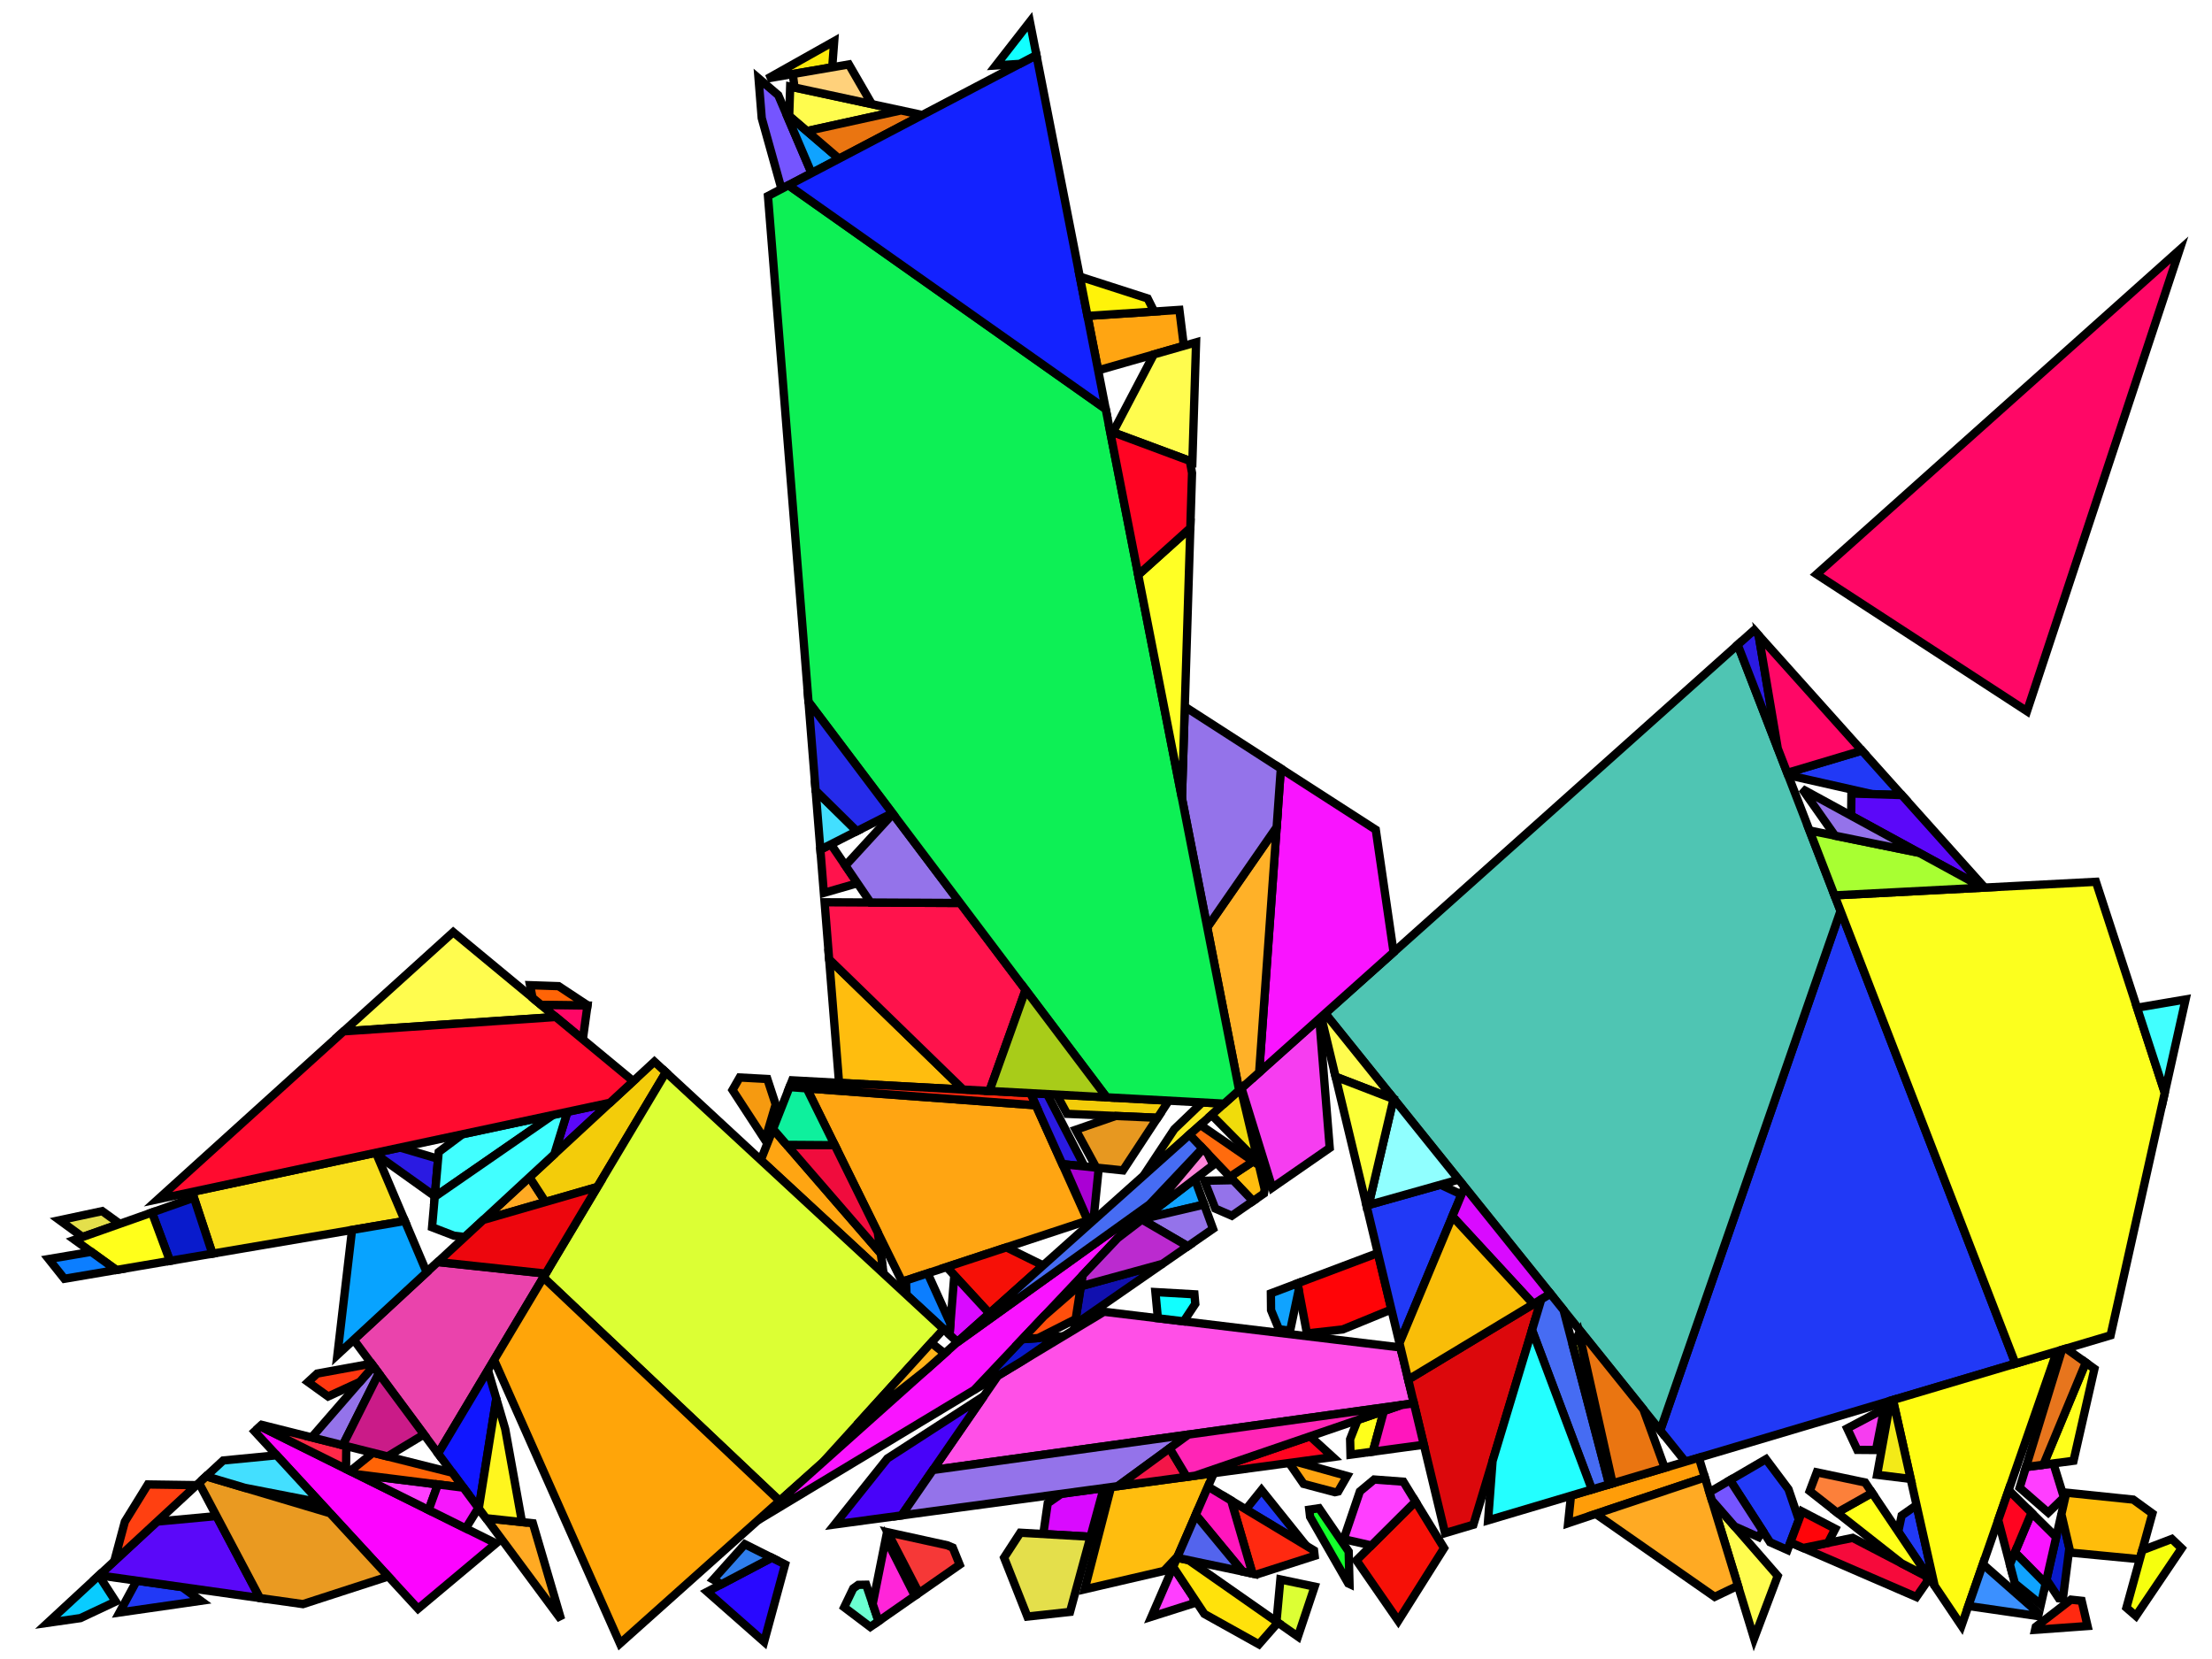 <?xml version="1.0" encoding="iso-8859-1" standalone="no"?>
<!DOCTYPE svg PUBLIC "-//W3C//DTD SVG 1.0//EN" "http://www.w3.org/TR/2001/REC-SVG-20010904/DTD/svg10.dtd">
<svg xmlns="http://www.w3.org/2000/svg" width="800" height="600">
<path style="fill:rgb(0, 0, 0);fill-opacity:0.0;fill-rule:evenodd;stroke:rgb(0, 0, 0);stroke-width:0.0;" d="M 0, 600 L 800, 600 L 800, 0 L 0, 0 z "/>
<path style="fill:rgb(255, 189, 14);fill-opacity:1.0;fill-rule:evenodd;stroke:rgb(0, 0, 0);stroke-width:3.0;" d="M 455.326, 421.428 L 457.38, 430.098 L 457.131, 431.641 L 453.175, 434.383 L 444.807, 425.617 L 453.255, 420.003 z "/>
<path style="fill:rgb(255, 189, 14);fill-opacity:1.0;fill-rule:evenodd;stroke:rgb(0, 0, 0);stroke-width:3.0;" d="M 348.348, 394.054 L 303.456, 391.63 L 299.874, 346.937 z "/>
<path style="fill:rgb(255, 189, 14);fill-opacity:1.0;fill-rule:evenodd;stroke:rgb(0, 0, 0);stroke-width:3.0;" d="M 425.958, 562.808 L 420.953, 568.141 L 392.284, 574.797 L 401.821, 537.82 L 438.99, 532.789 z "/>
<path style="fill:rgb(252, 4, 255);fill-opacity:1.0;fill-rule:evenodd;stroke:rgb(0, 0, 0);stroke-width:3.0;" d="M 179.381, 558.195 L 151.192, 581.806 L 92.096, 517.679 L 94.082, 515.842 z "/>
<path style="fill:rgb(255, 79, 231);fill-opacity:1.0;fill-rule:evenodd;stroke:rgb(0, 0, 0);stroke-width:3.0;" d="M 506.515, 487.332 L 511.358, 507.523 L 337.383, 531.654 L 360.918, 497.529 L 399.274, 474.415 z "/>
<path style="fill:rgb(255, 165, 18);fill-opacity:1.0;fill-rule:evenodd;stroke:rgb(0, 0, 0);stroke-width:3.0;" d="M 374.635, 399.741 L 393.389, 441.421 L 326.254, 463.554 L 291.764, 393.624 z "/>
<path style="fill:rgb(255, 165, 18);fill-opacity:1.0;fill-rule:evenodd;stroke:rgb(0, 0, 0);stroke-width:3.0;" d="M 428.157, 125.087 L 397.164, 133.945 L 393.308, 114.255 L 426.541, 112.075 z "/>
<path style="fill:rgb(255, 165, 18);fill-opacity:1.0;fill-rule:evenodd;stroke:rgb(0, 0, 0);stroke-width:3.0;" d="M 318.533, 453.316 L 319.565, 460.624 L 275.154, 419.546 L 279.57, 408.331 z "/>
<path style="fill:rgb(255, 165, 18);fill-opacity:1.0;fill-rule:evenodd;stroke:rgb(0, 0, 0);stroke-width:3.0;" d="M 487.197, 533.814 L 483.979, 539.408 L 482.779, 539.673 L 471.461, 536.67 L 466.228, 529.103 L 468.992, 528.729 z "/>
<path style="fill:rgb(246, 154, 16);fill-opacity:1.0;fill-rule:evenodd;stroke:rgb(0, 0, 0);stroke-width:3.0;" d="M 277.516, 390.229 L 280.536, 399.425 L 276.712, 412.313 L 264.914, 394.212 L 267.515, 389.689 z "/>
<path style="fill:rgb(255, 4, 7);fill-opacity:1.0;fill-rule:evenodd;stroke:rgb(0, 0, 0);stroke-width:3.0;" d="M 503.219, 473.589 L 485.63, 480.804 L 473.356, 482.186 L 472.645, 482.09 L 469.262, 464.129 L 498.322, 453.172 z "/>
<path style="fill:rgb(33, 57, 246);fill-opacity:1.0;fill-rule:evenodd;stroke:rgb(0, 0, 0);stroke-width:3.0;" d="M 472.398, 559.029 L 450.595, 545.897 L 456.24, 538.879 z "/>
<path style="fill:rgb(33, 57, 246);fill-opacity:1.0;fill-rule:evenodd;stroke:rgb(0, 0, 0);stroke-width:3.0;" d="M 65.849, 573.986 L 72.623, 578.954 L 43.214, 583.183 L 49.455, 571.674 z "/>
<path style="fill:rgb(33, 57, 246);fill-opacity:1.0;fill-rule:evenodd;stroke:rgb(0, 0, 0);stroke-width:3.0;" d="M 646.832, 538.595 L 650.589, 549.649 L 646.468, 560.575 L 640.162, 557.761 L 625.674, 535.326 L 638.69, 527.729 z "/>
<path style="fill:rgb(33, 57, 246);fill-opacity:1.0;fill-rule:evenodd;stroke:rgb(0, 0, 0);stroke-width:3.0;" d="M 687.816, 287.551 L 677.139, 287.221 L 646.687, 280.346 L 646.373, 279.532 L 673.4, 271.46 z "/>
<path style="fill:rgb(33, 57, 246);fill-opacity:1.0;fill-rule:evenodd;stroke:rgb(0, 0, 0);stroke-width:3.0;" d="M 528.572, 432.007 L 506.139, 485.765 L 494.206, 436.01 L 520.994, 428.464 z "/>
<path style="fill:rgb(33, 57, 246);fill-opacity:1.0;fill-rule:evenodd;stroke:rgb(0, 0, 0);stroke-width:3.0;" d="M 699.701, 573.552 L 686.523, 553.958 L 687.761, 548.113 L 693.146, 544.344 z "/>
<path style="fill:rgb(33, 57, 246);fill-opacity:1.0;fill-rule:evenodd;stroke:rgb(0, 0, 0);stroke-width:3.0;" d="M 728.923, 493.164 L 609.552, 528.642 L 600.453, 517.32 L 665.659, 329.443 z "/>
<path style="fill:rgb(79, 197, 179);fill-opacity:1.0;fill-rule:evenodd;stroke:rgb(0, 0, 0);stroke-width:3.0;" d="M 665.659, 329.443 L 600.453, 517.32 L 479.248, 366.522 L 628.463, 233.183 z "/>
<path style="fill:rgb(255, 252, 17);fill-opacity:1.0;fill-rule:evenodd;stroke:rgb(0, 0, 0);stroke-width:3.0;" d="M 709.395, 587.966 L 699.701, 573.552 L 684.615, 506.332 L 743.914, 488.708 z "/>
<path style="fill:rgb(91, 8, 249);fill-opacity:1.0;fill-rule:evenodd;stroke:rgb(0, 0, 0);stroke-width:3.0;" d="M 94.002, 577.957 L 35.8, 569.748 L 56.819, 550.307 L 78.301, 548.303 z "/>
<path style="fill:rgb(91, 8, 249);fill-opacity:1.0;fill-rule:evenodd;stroke:rgb(0, 0, 0);stroke-width:3.0;" d="M 687.816, 287.551 L 717.789, 321.005 L 717.172, 321.037 L 669.498, 295.01 L 669.587, 286.988 z "/>
<path style="fill:rgb(91, 8, 249);fill-opacity:1.0;fill-rule:evenodd;stroke:rgb(0, 0, 0);stroke-width:3.0;" d="M 200.481, 417.433 L 205.212, 402.111 L 220.597, 398.828 z "/>
<path style="fill:rgb(246, 16, 7);fill-opacity:1.0;fill-rule:evenodd;stroke:rgb(0, 0, 0);stroke-width:3.0;" d="M 377.26, 457.658 L 357.823, 475.027 L 342.366, 458.242 L 363.979, 451.117 z "/>
<path style="fill:rgb(246, 16, 7);fill-opacity:1.0;fill-rule:evenodd;stroke:rgb(0, 0, 0);stroke-width:3.0;" d="M 522.276, 559.889 L 505.707, 586.186 L 490.58, 564.314 L 511.945, 543.042 z "/>
<path style="fill:rgb(234, 154, 33);fill-opacity:1.0;fill-rule:evenodd;stroke:rgb(0, 0, 0);stroke-width:3.0;" d="M 119.371, 547.276 L 140.443, 570.142 L 109.571, 580.153 L 94.002, 577.957 L 71.951, 536.311 L 74.536, 533.92 z "/>
<path style="fill:rgb(42, 26, 226);fill-opacity:1.0;fill-rule:evenodd;stroke:rgb(0, 0, 0);stroke-width:3.0;" d="M 378.706, 395.693 L 392.224, 421.849 L 384.21, 421.02 L 372.667, 395.367 z "/>
<path style="fill:rgb(42, 26, 226);fill-opacity:1.0;fill-rule:evenodd;stroke:rgb(0, 0, 0);stroke-width:3.0;" d="M 636.041, 229.762 L 642.952, 270.681 L 628.463, 233.183 L 634.374, 227.901 z "/>
<path style="fill:rgb(42, 26, 226);fill-opacity:1.0;fill-rule:evenodd;stroke:rgb(0, 0, 0);stroke-width:3.0;" d="M 158.441, 419.09 L 157.248, 432.642 L 136.304, 417.694 L 135.963, 416.891 L 144.706, 415.025 z "/>
<path style="fill:rgb(255, 157, 9);fill-opacity:1.0;fill-rule:evenodd;stroke:rgb(0, 0, 0);stroke-width:3.0;" d="M 616.592, 534.333 L 567.132, 550.879 L 568.164, 540.943 L 614.412, 527.197 z "/>
<path style="fill:rgb(249, 223, 30);fill-opacity:1.0;fill-rule:evenodd;stroke:rgb(0, 0, 0);stroke-width:3.0;" d="M 146.437, 441.583 L 76.822, 453.402 L 69.459, 431.085 L 135.963, 416.891 z "/>
<path style="fill:rgb(107, 255, 209);fill-opacity:1.0;fill-rule:evenodd;stroke:rgb(0, 0, 0);stroke-width:3.0;" d="M 317.731, 586.335 L 314.748, 588.414 L 305.307, 581.283 L 308.585, 574.482 L 310.396, 573.181 L 313.26, 573.13 z "/>
<path style="fill:rgb(9, 27, 204);fill-opacity:1.0;fill-rule:evenodd;stroke:rgb(0, 0, 0);stroke-width:3.0;" d="M 76.822, 453.402 L 61.457, 456.011 L 54.95, 438.518 L 70.141, 433.152 z "/>
<path style="fill:rgb(9, 27, 204);fill-opacity:1.0;fill-rule:evenodd;stroke:rgb(0, 0, 0);stroke-width:3.0;" d="M 748.409, 559.919 L 746.064, 578.221 L 744.623, 578.066 L 740.147, 571.298 L 745.531, 547.614 z "/>
<path style="fill:rgb(9, 27, 204);fill-opacity:1.0;fill-rule:evenodd;stroke:rgb(0, 0, 0);stroke-width:3.0;" d="M 369.728, 492.22 L 352.315, 502.713 L 369.674, 484.343 L 382.413, 483.428 z "/>
<path style="fill:rgb(220, 8, 12);fill-opacity:1.0;fill-rule:evenodd;stroke:rgb(0, 0, 0);stroke-width:3.0;" d="M 532.866, 551.434 L 522.62, 554.479 L 509.299, 498.938 L 557.43, 469.912 z "/>
<path style="fill:rgb(217, 10, 255);fill-opacity:1.0;fill-rule:evenodd;stroke:rgb(0, 0, 0);stroke-width:3.0;" d="M 560.743, 467.914 L 554.568, 471.638 L 525.272, 439.915 L 529.703, 429.296 z "/>
<path style="fill:rgb(217, 10, 255);fill-opacity:1.0;fill-rule:evenodd;stroke:rgb(0, 0, 0);stroke-width:3.0;" d="M 357.823, 475.027 L 346.284, 485.338 L 343.418, 482.687 L 345.137, 461.251 z "/>
<path style="fill:rgb(217, 10, 255);fill-opacity:1.0;fill-rule:evenodd;stroke:rgb(0, 0, 0);stroke-width:3.0;" d="M 394.384, 555.787 L 377.323, 554.805 L 378.923, 543.679 L 383.837, 540.253 L 399.174, 538.178 z "/>
<path style="fill:rgb(228, 223, 75);fill-opacity:1.0;fill-rule:evenodd;stroke:rgb(0, 0, 0);stroke-width:3.0;" d="M 43.339, 442.618 L 29.862, 447.379 L 21.563, 441.307 L 36.968, 438.019 z "/>
<path style="fill:rgb(228, 223, 75);fill-opacity:1.0;fill-rule:evenodd;stroke:rgb(0, 0, 0);stroke-width:3.0;" d="M 394.384, 555.787 L 386.991, 582.963 L 371.567, 584.651 L 363.14, 563.339 L 369.004, 554.327 z "/>
<path style="fill:rgb(255, 252, 78);fill-opacity:1.0;fill-rule:evenodd;stroke:rgb(0, 0, 0);stroke-width:3.0;" d="M 504.016, 397.337 L 503.982, 397.483 L 483.029, 389.411 L 477.841, 367.779 L 479.248, 366.522 z "/>
<path style="fill:rgb(255, 252, 78);fill-opacity:1.0;fill-rule:evenodd;stroke:rgb(0, 0, 0);stroke-width:3.0;" d="M 431.237, 167.03 L 402.509, 156.346 L 417.282, 128.195 L 432.575, 123.824 z "/>
<path style="fill:rgb(255, 252, 78);fill-opacity:1.0;fill-rule:evenodd;stroke:rgb(0, 0, 0);stroke-width:3.0;" d="M 201.011, 367.815 L 124.247, 373.008 L 163.918, 337.115 z "/>
<path style="fill:rgb(255, 252, 78);fill-opacity:1.0;fill-rule:evenodd;stroke:rgb(0, 0, 0);stroke-width:3.0;" d="M 325.865, 39.932 L 291.806, 47.415 L 285.428, 41.945 L 285.778, 31.314 z "/>
<path style="fill:rgb(255, 252, 78);fill-opacity:1.0;fill-rule:evenodd;stroke:rgb(0, 0, 0);stroke-width:3.0;" d="M 642.938, 569.937 L 634.395, 592.591 L 619.12, 542.606 z "/>
<path style="fill:rgb(255, 41, 16);fill-opacity:1.0;fill-rule:evenodd;stroke:rgb(0, 0, 0);stroke-width:3.0;" d="M 475.234, 560.738 L 475.462, 562.683 L 454.472, 569.42 L 452.974, 569.105 L 445.265, 542.686 z "/>
<path style="fill:rgb(255, 41, 16);fill-opacity:1.0;fill-rule:evenodd;stroke:rgb(0, 0, 0);stroke-width:3.0;" d="M 752.862, 578.953 L 754.996, 588.076 L 736.021, 589.444 L 736.268, 588.358 L 748.984, 578.535 z "/>
<path style="fill:rgb(255, 41, 16);fill-opacity:1.0;fill-rule:evenodd;stroke:rgb(0, 0, 0);stroke-width:3.0;" d="M 372.667, 395.367 L 374.635, 399.741 L 285.542, 393.165 L 286.507, 390.714 z "/>
<path style="fill:rgb(252, 255, 30);fill-opacity:1.0;fill-rule:evenodd;stroke:rgb(0, 0, 0);stroke-width:3.0;" d="M 782.917, 395.207 L 763.329, 482.938 L 728.923, 493.164 L 663.488, 323.825 L 758.029, 318.915 z "/>
<path style="fill:rgb(246, 61, 240);fill-opacity:1.0;fill-rule:evenodd;stroke:rgb(0, 0, 0);stroke-width:3.0;" d="M 678.491, 524.419 L 671.716, 524.366 L 668.071, 516.6 L 681.402, 509.549 z "/>
<path style="fill:rgb(246, 61, 240);fill-opacity:1.0;fill-rule:evenodd;stroke:rgb(0, 0, 0);stroke-width:3.0;" d="M 480.909, 415.161 L 460.125, 429.566 L 449.003, 393.548 L 477.14, 368.405 z "/>
<path style="fill:rgb(252, 231, 33);fill-opacity:1.0;fill-rule:evenodd;stroke:rgb(0, 0, 0);stroke-width:3.0;" d="M 442.734, 399.151 L 413.618, 425.169 L 424.709, 408.38 L 434.789, 398.721 z "/>
<path style="fill:rgb(255, 37, 217);fill-opacity:1.0;fill-rule:evenodd;stroke:rgb(0, 0, 0);stroke-width:3.0;" d="M 330.877, 577.171 L 317.731, 586.335 L 315.619, 580.096 L 320.363, 556.396 z "/>
<path style="fill:rgb(255, 64, 17);fill-opacity:1.0;fill-rule:evenodd;stroke:rgb(0, 0, 0);stroke-width:3.0;" d="M 71.064, 537.132 L 41.319, 564.643 L 45.156, 550.336 L 53.471, 536.878 z "/>
<path style="fill:rgb(255, 170, 35);fill-opacity:1.0;fill-rule:evenodd;stroke:rgb(0, 0, 0);stroke-width:3.0;" d="M 192.721, 550.907 L 202.934, 585.716 L 175.783, 549.086 z "/>
<path style="fill:rgb(255, 170, 35);fill-opacity:1.0;fill-rule:evenodd;stroke:rgb(0, 0, 0);stroke-width:3.0;" d="M 628.56, 573.495 L 620.138, 577.517 L 577.135, 547.533 L 616.592, 534.333 z "/>
<path style="fill:rgb(255, 170, 35);fill-opacity:1.0;fill-rule:evenodd;stroke:rgb(0, 0, 0);stroke-width:3.0;" d="M 197.29, 434.7 L 174.77, 441.213 L 191.491, 425.747 z "/>
<path style="fill:rgb(243, 204, 10);fill-opacity:1.0;fill-rule:evenodd;stroke:rgb(0, 0, 0);stroke-width:3.0;" d="M 422.708, 398.069 L 418.637, 404.269 L 385.916, 402.834 L 382.145, 395.879 z "/>
<path style="fill:rgb(243, 204, 10);fill-opacity:1.0;fill-rule:evenodd;stroke:rgb(0, 0, 0);stroke-width:3.0;" d="M 240.834, 387.801 L 216.059, 429.272 L 197.29, 434.7 L 191.491, 425.747 L 236.676, 383.955 z "/>
<path style="fill:rgb(255, 41, 72);fill-opacity:1.0;fill-rule:evenodd;stroke:rgb(0, 0, 0);stroke-width:3.0;" d="M 125.231, 522.991 L 125.151, 531.268 L 94.082, 515.842 L 94.655, 515.312 z "/>
<path style="fill:rgb(255, 62, 255);fill-opacity:1.0;fill-rule:evenodd;stroke:rgb(0, 0, 0);stroke-width:3.0;" d="M 746.443, 541.575 L 740.765, 547.06 L 730.435, 538.052 L 732.726, 530.576 L 742.636, 529.267 z "/>
<path style="fill:rgb(255, 62, 255);fill-opacity:1.0;fill-rule:evenodd;stroke:rgb(0, 0, 0);stroke-width:3.0;" d="M 158.355, 536.869 L 155.02, 546.1 L 129.009, 533.184 z "/>
<path style="fill:rgb(255, 62, 255);fill-opacity:1.0;fill-rule:evenodd;stroke:rgb(0, 0, 0);stroke-width:3.0;" d="M 507.552, 535.878 L 511.945, 543.042 L 495.985, 558.933 L 485.951, 556.658 L 491.817, 539.398 L 496.982, 535.088 z "/>
<path style="fill:rgb(255, 62, 255);fill-opacity:1.0;fill-rule:evenodd;stroke:rgb(0, 0, 0);stroke-width:3.0;" d="M 431.524, 577.601 L 431.844, 579.828 L 416.449, 584.708 L 424.276, 566.68 z "/>
<path style="fill:rgb(246, 56, 55);fill-opacity:1.0;fill-rule:evenodd;stroke:rgb(0, 0, 0);stroke-width:3.0;" d="M 342.597, 558.873 L 344.581, 559.712 L 347.073, 565.882 L 332.357, 576.139 L 320.97, 554.135 z "/>
<path style="fill:rgb(255, 255, 27);fill-opacity:1.0;fill-rule:evenodd;stroke:rgb(0, 0, 0);stroke-width:3.0;" d="M 757.484, 495.035 L 749.92, 528.305 L 739.013, 529.745 L 754.364, 492.8 z "/>
<path style="fill:rgb(255, 255, 27);fill-opacity:1.0;fill-rule:evenodd;stroke:rgb(0, 0, 0);stroke-width:3.0;" d="M 496.517, 525.004 L 488.423, 526.1 L 488.289, 520.507 L 491.015, 513.56 L 500.505, 510.308 z "/>
<path style="fill:rgb(255, 255, 27);fill-opacity:1.0;fill-rule:evenodd;stroke:rgb(0, 0, 0);stroke-width:3.0;" d="M 61.457, 456.011 L 42.085, 459.3 L 26.98, 448.396 L 54.95, 438.518 z "/>
<path style="fill:rgb(59, 144, 255);fill-opacity:1.0;fill-rule:evenodd;stroke:rgb(0, 0, 0);stroke-width:3.0;" d="M 737.372, 583.502 L 737.147, 584.493 L 711.879, 580.822 L 717.136, 565.706 z "/>
<path style="fill:rgb(65, 255, 255);fill-opacity:1.0;fill-rule:evenodd;stroke:rgb(0, 0, 0);stroke-width:3.0;" d="M 157.232, 432.83 L 158.656, 416.65 L 167.245, 410.214 L 200.062, 403.21 z "/>
<path style="fill:rgb(65, 255, 255);fill-opacity:1.0;fill-rule:evenodd;stroke:rgb(0, 0, 0);stroke-width:3.0;" d="M 782.917, 395.207 L 772.883, 364.449 L 790.451, 361.463 z "/>
<path style="fill:rgb(65, 255, 255);fill-opacity:1.0;fill-rule:evenodd;stroke:rgb(0, 0, 0);stroke-width:3.0;" d="M 200.481, 417.433 L 168.113, 447.37 L 164.187, 446.901 L 156.261, 443.855 L 157.232, 432.83 L 200.062, 403.21 L 205.212, 402.111 z "/>
<path style="fill:rgb(12, 126, 255);fill-opacity:1.0;fill-rule:evenodd;stroke:rgb(0, 0, 0);stroke-width:3.0;" d="M 343.735, 478.726 L 343.418, 482.687 L 327.857, 468.294 L 327.645, 463.095 L 335.493, 460.508 z "/>
<path style="fill:rgb(12, 126, 255);fill-opacity:1.0;fill-rule:evenodd;stroke:rgb(0, 0, 0);stroke-width:3.0;" d="M 42.085, 459.3 L 23.291, 462.49 L 17.603, 455.348 L 33.003, 452.744 z "/>
<path style="fill:rgb(220, 255, 52);fill-opacity:1.0;fill-rule:evenodd;stroke:rgb(0, 0, 0);stroke-width:3.0;" d="M 341.259, 480.69 L 297.46, 528.968 L 281.956, 542.822 L 196.515, 461.986 L 240.834, 387.801 z "/>
<path style="fill:rgb(220, 255, 52);fill-opacity:1.0;fill-rule:evenodd;stroke:rgb(0, 0, 0);stroke-width:3.0;" d="M 475.461, 573.823 L 469.412, 591.894 L 461.656, 586.469 L 463.065, 571.222 z "/>
<path style="fill:rgb(117, 85, 255);fill-opacity:1.0;fill-rule:evenodd;stroke:rgb(0, 0, 0);stroke-width:3.0;" d="M 637.476, 553.601 L 636.028, 555.916 L 627.341, 552.039 L 619.12, 542.606 L 618.225, 539.674 L 625.674, 535.326 z "/>
<path style="fill:rgb(117, 85, 255);fill-opacity:1.0;fill-rule:evenodd;stroke:rgb(0, 0, 0);stroke-width:3.0;" d="M 281.462, 34.412 L 293.521, 62.611 L 282.636, 68.324 L 275.489, 42.706 L 274.336, 28.329 z "/>
<path style="fill:rgb(249, 20, 255);fill-opacity:1.0;fill-rule:evenodd;stroke:rgb(0, 0, 0);stroke-width:3.0;" d="M 352.315, 502.713 L 274.084, 549.856 L 345.912, 485.671 L 415.737, 435.598 z "/>
<path style="fill:rgb(249, 20, 255);fill-opacity:1.0;fill-rule:evenodd;stroke:rgb(0, 0, 0);stroke-width:3.0;" d="M 743.64, 555.931 L 739.821, 572.73 L 728.711, 561.468 L 734.726, 547.109 z "/>
<path style="fill:rgb(249, 20, 255);fill-opacity:1.0;fill-rule:evenodd;stroke:rgb(0, 0, 0);stroke-width:3.0;" d="M 497.568, 300.087 L 504.009, 344.395 L 455.392, 387.839 L 463.229, 277.954 z "/>
<path style="fill:rgb(243, 234, 24);fill-opacity:1.0;fill-rule:evenodd;stroke:rgb(0, 0, 0);stroke-width:3.0;" d="M 691.023, 534.885 L 678.882, 533.38 L 683.726, 506.597 L 684.615, 506.332 z "/>
<path style="fill:rgb(255, 4, 32);fill-opacity:1.0;fill-rule:evenodd;stroke:rgb(0, 0, 0);stroke-width:3.0;" d="M 482.036, 526.964 L 432.228, 533.705 L 473.812, 519.455 z "/>
<path style="fill:rgb(255, 4, 32);fill-opacity:1.0;fill-rule:evenodd;stroke:rgb(0, 0, 0);stroke-width:3.0;" d="M 734.726, 547.109 L 726.898, 565.798 L 722.682, 549.759 L 726.451, 538.921 z "/>
<path style="fill:rgb(144, 255, 255);fill-opacity:1.0;fill-rule:evenodd;stroke:rgb(0, 0, 0);stroke-width:3.0;" d="M 527.55, 426.618 L 494.983, 435.792 L 504.016, 397.337 z "/>
<path style="fill:rgb(70, 108, 243);fill-opacity:1.0;fill-rule:evenodd;stroke:rgb(0, 0, 0);stroke-width:3.0;" d="M 565.491, 473.823 L 581.985, 536.835 L 575.729, 538.694 L 554.076, 481.042 L 557.43, 469.912 L 560.743, 467.914 z "/>
<path style="fill:rgb(70, 108, 243);fill-opacity:1.0;fill-rule:evenodd;stroke:rgb(0, 0, 0);stroke-width:3.0;" d="M 434.939, 415.278 L 415.737, 435.598 L 345.912, 485.671 L 430.219, 410.334 z "/>
<path style="fill:rgb(41, 8, 255);fill-opacity:1.0;fill-rule:evenodd;stroke:rgb(0, 0, 0);stroke-width:3.0;" d="M 283.944, 565.791 L 276.35, 593.785 L 255.77, 575.669 L 279.125, 563.371 z "/>
<path style="fill:rgb(255, 22, 189);fill-opacity:1.0;fill-rule:evenodd;stroke:rgb(0, 0, 0);stroke-width:3.0;" d="M 445.265, 542.686 L 452.974, 569.105 L 449.387, 568.353 L 432.45, 547.855 L 436.885, 537.638 z "/>
<path style="fill:rgb(255, 22, 189);fill-opacity:1.0;fill-rule:evenodd;stroke:rgb(0, 0, 0);stroke-width:3.0;" d="M 514.952, 522.509 L 496.517, 525.004 L 500.505, 510.308 L 506.78, 508.158 L 511.358, 507.523 z "/>
<path style="fill:rgb(168, 255, 50);fill-opacity:1.0;fill-rule:evenodd;stroke:rgb(0, 0, 0);stroke-width:3.0;" d="M 694.063, 308.421 L 717.172, 321.037 L 663.488, 323.825 L 654.418, 300.352 z "/>
<path style="fill:rgb(72, 3, 249);fill-opacity:1.0;fill-rule:evenodd;stroke:rgb(0, 0, 0);stroke-width:3.0;" d="M 326.06, 548.073 L 301.887, 551.344 L 320.948, 527.468 L 355.823, 504.917 z "/>
<path style="fill:rgb(234, 67, 172);fill-opacity:1.0;fill-rule:evenodd;stroke:rgb(0, 0, 0);stroke-width:3.0;" d="M 197.338, 460.609 L 158.451, 525.701 L 127.935, 484.531 L 158.321, 456.427 z "/>
<path style="fill:rgb(237, 6, 13);fill-opacity:1.0;fill-rule:evenodd;stroke:rgb(0, 0, 0);stroke-width:3.0;" d="M 197.338, 460.609 L 158.321, 456.427 L 174.77, 441.213 L 216.059, 429.272 z "/>
<path style="fill:rgb(16, 22, 255);fill-opacity:1.0;fill-rule:evenodd;stroke:rgb(0, 0, 0);stroke-width:3.0;" d="M 179.496, 505.83 L 173.155, 545.539 L 158.451, 525.701 L 176.474, 495.531 z "/>
<path style="fill:rgb(255, 165, 9);fill-opacity:1.0;fill-rule:evenodd;stroke:rgb(0, 0, 0);stroke-width:3.0;" d="M 281.956, 542.822 L 224.225, 594.411 L 178.682, 491.836 L 196.515, 461.986 z "/>
<path style="fill:rgb(16, 163, 255);fill-opacity:1.0;fill-rule:evenodd;stroke:rgb(0, 0, 0);stroke-width:3.0;" d="M 435.509, 435.648 L 413.265, 440.861 L 432.137, 426.406 z "/>
<path style="fill:rgb(16, 163, 255);fill-opacity:1.0;fill-rule:evenodd;stroke:rgb(0, 0, 0);stroke-width:3.0;" d="M 739.821, 572.73 L 738.098, 580.31 L 728.702, 572.661 L 726.898, 565.798 L 728.711, 561.468 z "/>
<path style="fill:rgb(16, 163, 255);fill-opacity:1.0;fill-rule:evenodd;stroke:rgb(0, 0, 0);stroke-width:3.0;" d="M 469.709, 466.503 L 466.589, 481.273 L 462.532, 480.725 L 459.693, 473.836 L 459.628, 467.762 L 469.262, 464.129 z "/>
<path style="fill:rgb(16, 163, 255);fill-opacity:1.0;fill-rule:evenodd;stroke:rgb(0, 0, 0);stroke-width:3.0;" d="M 303.449, 57.4 L 293.521, 62.611 L 284.252, 40.935 z "/>
<path style="fill:rgb(255, 19, 76);fill-opacity:1.0;fill-rule:evenodd;stroke:rgb(0, 0, 0);stroke-width:3.0;" d="M 347.242, 326.578 L 370.923, 357.991 L 357.846, 394.567 L 348.348, 394.054 L 299.874, 346.937 L 298.222, 326.321 z "/>
<path style="fill:rgb(255, 19, 76);fill-opacity:1.0;fill-rule:evenodd;stroke:rgb(0, 0, 0);stroke-width:3.0;" d="M 310.102, 319.435 L 297.951, 322.937 L 296.697, 307.294 L 300.518, 305.354 z "/>
<path style="fill:rgb(255, 177, 40);fill-opacity:1.0;fill-rule:evenodd;stroke:rgb(0, 0, 0);stroke-width:3.0;" d="M 455.392, 387.839 L 448.154, 394.307 L 436.614, 335.381 L 461.718, 299.145 z "/>
<path style="fill:rgb(148, 115, 234);fill-opacity:1.0;fill-rule:evenodd;stroke:rgb(0, 0, 0);stroke-width:3.0;" d="M 694.063, 308.421 L 663.661, 302.233 L 651.784, 285.34 z "/>
<path style="fill:rgb(148, 115, 234);fill-opacity:1.0;fill-rule:evenodd;stroke:rgb(0, 0, 0);stroke-width:3.0;" d="M 438.707, 444.411 L 429.591, 450.729 L 413.003, 441.062 L 413.265, 440.861 L 435.509, 435.648 z "/>
<path style="fill:rgb(148, 115, 234);fill-opacity:1.0;fill-rule:evenodd;stroke:rgb(0, 0, 0);stroke-width:3.0;" d="M 404.274, 537.488 L 326.06, 548.073 L 337.383, 531.654 L 429.806, 518.835 z "/>
<path style="fill:rgb(148, 115, 234);fill-opacity:1.0;fill-rule:evenodd;stroke:rgb(0, 0, 0);stroke-width:3.0;" d="M 347.242, 326.578 L 314.847, 326.408 L 305.757, 313.053 L 322.933, 294.333 z "/>
<path style="fill:rgb(148, 115, 234);fill-opacity:1.0;fill-rule:evenodd;stroke:rgb(0, 0, 0);stroke-width:3.0;" d="M 453.175, 434.383 L 445.504, 439.699 L 439.518, 437.099 L 435.579, 427.041 L 445.965, 426.83 z "/>
<path style="fill:rgb(148, 115, 234);fill-opacity:1.0;fill-rule:evenodd;stroke:rgb(0, 0, 0);stroke-width:3.0;" d="M 136.986, 496.742 L 123.976, 522.675 L 112.718, 519.848 L 135.054, 494.136 z "/>
<path style="fill:rgb(148, 115, 234);fill-opacity:1.0;fill-rule:evenodd;stroke:rgb(0, 0, 0);stroke-width:3.0;" d="M 463.229, 277.954 L 461.718, 299.145 L 436.614, 335.381 L 427.467, 288.676 L 428.493, 255.565 z "/>
<path style="fill:rgb(255, 189, 11);fill-opacity:1.0;fill-rule:evenodd;stroke:rgb(0, 0, 0);stroke-width:3.0;" d="M 771.519, 542.347 L 778.443, 547.385 L 773.887, 563.913 L 748.782, 561.514 L 745.531, 547.614 L 747.297, 539.845 z "/>
<path style="fill:rgb(255, 226, 11);fill-opacity:1.0;fill-rule:evenodd;stroke:rgb(0, 0, 0);stroke-width:3.0;" d="M 429.914, 564.268 L 462.178, 586.834 L 455.298, 594.69 L 435.567, 583.692 L 424.276, 566.68 L 425.707, 563.385 z "/>
<path style="fill:rgb(231, 117, 29);fill-opacity:1.0;fill-rule:evenodd;stroke:rgb(0, 0, 0);stroke-width:3.0;" d="M 754.364, 492.8 L 739.013, 529.745 L 732.726, 530.576 L 745.726, 488.17 L 747.264, 487.712 z "/>
<path style="fill:rgb(252, 255, 55);fill-opacity:1.0;fill-rule:evenodd;stroke:rgb(0, 0, 0);stroke-width:3.0;" d="M 583.225, 536.467 L 581.985, 536.835 L 568.784, 486.4 L 571.127, 482.224 z "/>
<path style="fill:rgb(252, 255, 55);fill-opacity:1.0;fill-rule:evenodd;stroke:rgb(0, 0, 0);stroke-width:3.0;" d="M 503.982, 397.483 L 494.983, 435.792 L 494.206, 436.01 L 483.029, 389.411 z "/>
<path style="fill:rgb(249, 189, 8);fill-opacity:1.0;fill-rule:evenodd;stroke:rgb(0, 0, 0);stroke-width:3.0;" d="M 554.568, 471.638 L 509.299, 498.938 L 506.139, 485.765 L 525.272, 439.915 z "/>
<path style="fill:rgb(83, 100, 237);fill-opacity:1.0;fill-rule:evenodd;stroke:rgb(0, 0, 0);stroke-width:3.0;" d="M 449.387, 568.353 L 425.707, 563.385 L 432.45, 547.855 z "/>
<path style="fill:rgb(67, 223, 255);fill-opacity:1.0;fill-rule:evenodd;stroke:rgb(0, 0, 0);stroke-width:3.0;" d="M 309.891, 300.597 L 296.697, 307.294 L 294.983, 285.909 z "/>
<path style="fill:rgb(67, 223, 255);fill-opacity:1.0;fill-rule:evenodd;stroke:rgb(0, 0, 0);stroke-width:3.0;" d="M 115.794, 543.394 L 88.541, 538.092 L 74.536, 533.92 L 80.712, 528.208 L 100.064, 526.325 z "/>
<path style="fill:rgb(255, 100, 6);fill-opacity:1.0;fill-rule:evenodd;stroke:rgb(0, 0, 0);stroke-width:3.0;" d="M 202.038, 356.659 L 212.482, 363.558 L 212.465, 363.677 L 195.746, 363.457 L 192.579, 360.836 L 191.693, 356.307 z "/>
<path style="fill:rgb(255, 100, 6);fill-opacity:1.0;fill-rule:evenodd;stroke:rgb(0, 0, 0);stroke-width:3.0;" d="M 163.579, 532.621 L 167.588, 538.028 L 129.009, 533.184 L 126.677, 532.026 L 134.863, 525.409 z "/>
<path style="fill:rgb(234, 117, 17);fill-opacity:1.0;fill-rule:evenodd;stroke:rgb(0, 0, 0);stroke-width:3.0;" d="M 333.572, 41.589 L 303.449, 57.4 L 291.806, 47.415 L 325.865, 39.932 z "/>
<path style="fill:rgb(234, 117, 17);fill-opacity:1.0;fill-rule:evenodd;stroke:rgb(0, 0, 0);stroke-width:3.0;" d="M 594.362, 509.743 L 602.07, 530.866 L 583.225, 536.467 L 571.127, 482.224 L 571.586, 481.406 z "/>
<path style="fill:rgb(240, 220, 11);fill-opacity:1.0;fill-rule:evenodd;stroke:rgb(0, 0, 0);stroke-width:3.0;" d="M 455.058, 420.296 L 438.181, 403.219 L 448.772, 393.755 z "/>
<path style="fill:rgb(13, 240, 85);fill-opacity:1.0;fill-rule:evenodd;stroke:rgb(0, 0, 0);stroke-width:3.0;" d="M 399.904, 147.934 L 448.154, 394.307 L 442.734, 399.151 L 400.221, 396.855 L 292.413, 253.847 L 277.748, 70.89 L 285.16, 67 z "/>
<path style="fill:rgb(19, 34, 255);fill-opacity:1.0;fill-rule:evenodd;stroke:rgb(0, 0, 0);stroke-width:3.0;" d="M 399.904, 147.934 L 285.16, 67 L 374.835, 19.931 z "/>
<path style="fill:rgb(255, 107, 13);fill-opacity:1.0;fill-rule:evenodd;stroke:rgb(0, 0, 0);stroke-width:3.0;" d="M 453.255, 420.003 L 444.807, 425.617 L 430.219, 410.334 L 434.121, 406.848 z "/>
<path style="fill:rgb(168, 204, 25);fill-opacity:1.0;fill-rule:evenodd;stroke:rgb(0, 0, 0);stroke-width:3.0;" d="M 400.221, 396.855 L 357.846, 394.567 L 370.923, 357.991 z "/>
<path style="fill:rgb(255, 55, 16);fill-opacity:1.0;fill-rule:evenodd;stroke:rgb(0, 0, 0);stroke-width:3.0;" d="M 135.054, 494.136 L 130.155, 499.776 L 118.663, 505.055 L 111.397, 499.827 L 114.702, 496.771 L 134.343, 493.176 z "/>
<path style="fill:rgb(17, 16, 175);fill-opacity:1.0;fill-rule:evenodd;stroke:rgb(0, 0, 0);stroke-width:3.0;" d="M 388.723, 479.054 L 390.881, 465.19 L 420.422, 457.084 z "/>
<path style="fill:rgb(187, 42, 207);fill-opacity:1.0;fill-rule:evenodd;stroke:rgb(0, 0, 0);stroke-width:3.0;" d="M 429.591, 450.729 L 420.422, 457.084 L 390.881, 465.19 L 391.494, 461.253 L 404.209, 447.797 L 413.003, 441.062 z "/>
<path style="fill:rgb(246, 23, 252);fill-opacity:1.0;fill-rule:evenodd;stroke:rgb(0, 0, 0);stroke-width:3.0;" d="M 167.588, 538.028 L 173.016, 545.353 L 168.435, 552.761 L 155.02, 546.1 L 158.355, 536.869 z "/>
<path style="fill:rgb(246, 10, 59);fill-opacity:1.0;fill-rule:evenodd;stroke:rgb(0, 0, 0);stroke-width:3.0;" d="M 696.716, 570.074 L 697.034, 571.896 L 693.089, 577.58 L 652.155, 559.854 L 670.049, 556.187 z "/>
<path style="fill:rgb(255, 246, 30);fill-opacity:1.0;fill-rule:evenodd;stroke:rgb(0, 0, 0);stroke-width:3.0;" d="M 182.725, 516.836 L 188.788, 550.484 L 175.783, 549.086 L 173.155, 545.539 L 179.496, 505.83 z "/>
<path style="fill:rgb(255, 7, 102);fill-opacity:1.0;fill-rule:evenodd;stroke:rgb(0, 0, 0);stroke-width:3.0;" d="M 673.4, 271.46 L 646.373, 279.532 L 642.952, 270.681 L 636.041, 229.762 z "/>
<path style="fill:rgb(255, 7, 102);fill-opacity:1.0;fill-rule:evenodd;stroke:rgb(0, 0, 0);stroke-width:3.0;" d="M 733.088, 257.231 L 656.991, 207.69 L 788.259, 90.389 z "/>
<path style="fill:rgb(255, 7, 102);fill-opacity:1.0;fill-rule:evenodd;stroke:rgb(0, 0, 0);stroke-width:3.0;" d="M 212.465, 363.677 L 210.787, 375.906 L 195.746, 363.457 z "/>
<path style="fill:rgb(20, 255, 44);fill-opacity:1.0;fill-rule:evenodd;stroke:rgb(0, 0, 0);stroke-width:3.0;" d="M 487.771, 561.111 L 488.074, 572.877 L 487.622, 572.668 L 473.811, 548.586 L 473.507, 545.989 L 477.049, 545.467 z "/>
<path style="fill:rgb(252, 234, 11);fill-opacity:1.0;fill-rule:evenodd;stroke:rgb(0, 0, 0);stroke-width:3.0;" d="M 300.985, 24.332 L 278.781, 28.143 L 278.658, 27.855 L 301.701, 14.901 z "/>
<path style="fill:rgb(9, 204, 255);fill-opacity:1.0;fill-rule:evenodd;stroke:rgb(0, 0, 0);stroke-width:3.0;" d="M 41.856, 579.21 L 29.091, 585.214 L 17.234, 586.919 L 35.755, 569.789 z "/>
<path style="fill:rgb(170, 0, 212);fill-opacity:1.0;fill-rule:evenodd;stroke:rgb(0, 0, 0);stroke-width:3.0;" d="M 397.382, 422.382 L 395.666, 439.248 L 394.474, 441.064 L 393.506, 441.383 L 384.632, 421.064 z "/>
<path style="fill:rgb(246, 255, 14);fill-opacity:1.0;fill-rule:evenodd;stroke:rgb(0, 0, 0);stroke-width:3.0;" d="M 789.011, 559.966 L 772.488, 584.433 L 769.054, 581.447 L 774.78, 560.673 L 785.46, 556.583 z "/>
<path style="fill:rgb(37, 43, 234);fill-opacity:1.0;fill-rule:evenodd;stroke:rgb(0, 0, 0);stroke-width:3.0;" d="M 322.739, 294.076 L 309.891, 300.597 L 294.983, 285.909 L 292.413, 253.847 z "/>
<path style="fill:rgb(17, 255, 255);fill-opacity:1.0;fill-rule:evenodd;stroke:rgb(0, 0, 0);stroke-width:3.0;" d="M 431.987, 468.099 L 432.291, 471.57 L 428.104, 477.888 L 418.761, 476.762 L 417.861, 467.295 z "/>
<path style="fill:rgb(17, 255, 255);fill-opacity:1.0;fill-rule:evenodd;stroke:rgb(0, 0, 0);stroke-width:3.0;" d="M 374.835, 19.931 L 368.803, 23.098 L 360.161, 23.668 L 372.472, 7.864 z "/>
<path style="fill:rgb(255, 11, 47);fill-opacity:1.0;fill-rule:evenodd;stroke:rgb(0, 0, 0);stroke-width:3.0;" d="M 229.043, 391.015 L 220.597, 398.828 L 57.157, 433.71 L 124.247, 373.008 L 201.011, 367.815 z "/>
<path style="fill:rgb(255, 209, 123);fill-opacity:1.0;fill-rule:evenodd;stroke:rgb(0, 0, 0);stroke-width:3.0;" d="M 315.321, 37.665 L 287.347, 31.651 L 286.724, 26.78 L 307.008, 23.299 z "/>
<path style="fill:rgb(255, 243, 9);fill-opacity:1.0;fill-rule:evenodd;stroke:rgb(0, 0, 0);stroke-width:3.0;" d="M 415.065, 107.943 L 417.427, 112.673 L 393.308, 114.255 L 390.524, 100.04 z "/>
<path style="fill:rgb(231, 152, 32);fill-opacity:1.0;fill-rule:evenodd;stroke:rgb(0, 0, 0);stroke-width:3.0;" d="M 418.637, 404.269 L 406.147, 423.288 L 396.466, 422.287 L 389.043, 408.598 L 403.514, 403.606 z "/>
<path style="fill:rgb(255, 132, 217);fill-opacity:1.0;fill-rule:evenodd;stroke:rgb(0, 0, 0);stroke-width:3.0;" d="M 436.751, 417.177 L 438.805, 421.3 L 414.612, 439.83 L 435.081, 415.428 z "/>
<path style="fill:rgb(255, 255, 37);fill-opacity:1.0;fill-rule:evenodd;stroke:rgb(0, 0, 0);stroke-width:3.0;" d="M 427.467, 288.676 L 411.651, 207.917 L 430.495, 190.955 z "/>
<path style="fill:rgb(255, 5, 9);fill-opacity:1.0;fill-rule:evenodd;stroke:rgb(0, 0, 0);stroke-width:3.0;" d="M 663.748, 552.906 L 661.107, 558.019 L 652.155, 559.854 L 647.5, 557.838 L 651.722, 546.643 z "/>
<path style="fill:rgb(243, 22, 72);fill-opacity:1.0;fill-rule:evenodd;stroke:rgb(0, 0, 0);stroke-width:3.0;" d="M 429.188, 534.116 L 404.274, 537.488 L 423.01, 523.8 z "/>
<path style="fill:rgb(255, 37, 182);fill-opacity:1.0;fill-rule:evenodd;stroke:rgb(0, 0, 0);stroke-width:3.0;" d="M 432.228, 533.705 L 429.188, 534.116 L 423.01, 523.8 L 429.806, 518.835 L 506.78, 508.158 z "/>
<path style="fill:rgb(255, 255, 25);fill-opacity:1.0;fill-rule:evenodd;stroke:rgb(0, 0, 0);stroke-width:3.0;" d="M 697.71, 570.592 L 687.706, 565.382 L 664.414, 547.058 L 677.081, 539.918 z "/>
<path style="fill:rgb(252, 128, 58);fill-opacity:1.0;fill-rule:evenodd;stroke:rgb(0, 0, 0);stroke-width:3.0;" d="M 674.551, 536.157 L 677.081, 539.918 L 664.414, 547.058 L 654.505, 539.263 L 657.061, 532.486 z "/>
<path style="fill:rgb(35, 255, 255);fill-opacity:1.0;fill-rule:evenodd;stroke:rgb(0, 0, 0);stroke-width:3.0;" d="M 575.729, 538.694 L 538.193, 549.85 L 539.807, 528.397 L 554.076, 481.042 z "/>
<path style="fill:rgb(47, 126, 237);fill-opacity:1.0;fill-rule:evenodd;stroke:rgb(0, 0, 0);stroke-width:3.0;" d="M 279.125, 563.371 L 260.935, 572.949 L 257.947, 571.276 L 269.391, 558.486 z "/>
<path style="fill:rgb(240, 12, 61);fill-opacity:1.0;fill-rule:evenodd;stroke:rgb(0, 0, 0);stroke-width:3.0;" d="M 301.899, 414.172 L 317.462, 445.729 L 318.533, 453.316 L 284.523, 414.049 z "/>
<path style="fill:rgb(14, 240, 157);fill-opacity:1.0;fill-rule:evenodd;stroke:rgb(0, 0, 0);stroke-width:3.0;" d="M 291.764, 393.624 L 301.899, 414.172 L 284.523, 414.049 L 279.57, 408.331 L 285.542, 393.165 z "/>
<path style="fill:rgb(202, 27, 136);fill-opacity:1.0;fill-rule:evenodd;stroke:rgb(0, 0, 0);stroke-width:3.0;" d="M 153.33, 518.792 L 140.146, 526.736 L 123.976, 522.675 L 136.986, 496.742 z "/>
<path style="fill:rgb(255, 4, 35);fill-opacity:1.0;fill-rule:evenodd;stroke:rgb(0, 0, 0);stroke-width:3.0;" d="M 430.315, 166.688 L 431.112, 171.051 L 430.495, 190.955 L 411.651, 207.917 L 401.476, 155.962 z "/>
<path style="fill:rgb(255, 179, 25);fill-opacity:1.0;fill-rule:evenodd;stroke:rgb(0, 0, 0);stroke-width:3.0;" d="M 341.641, 489.488 L 335.125, 495.31 L 309.901, 515.254 L 336.769, 485.639 z "/>
<path style="fill:rgb(255, 79, 12);fill-opacity:1.0;fill-rule:evenodd;stroke:rgb(0, 0, 0);stroke-width:3.0;" d="M 389.032, 477.068 L 375.479, 483.926 L 369.674, 484.343 L 377.532, 476.028 L 391.021, 464.292 z "/>
<path style="fill:rgb(8, 163, 255);fill-opacity:1.0;fill-rule:evenodd;stroke:rgb(0, 0, 0);stroke-width:3.0;" d="M 154.308, 460.138 L 122.034, 489.989 L 127.32, 444.829 L 146.437, 441.583 z "/>
</svg>